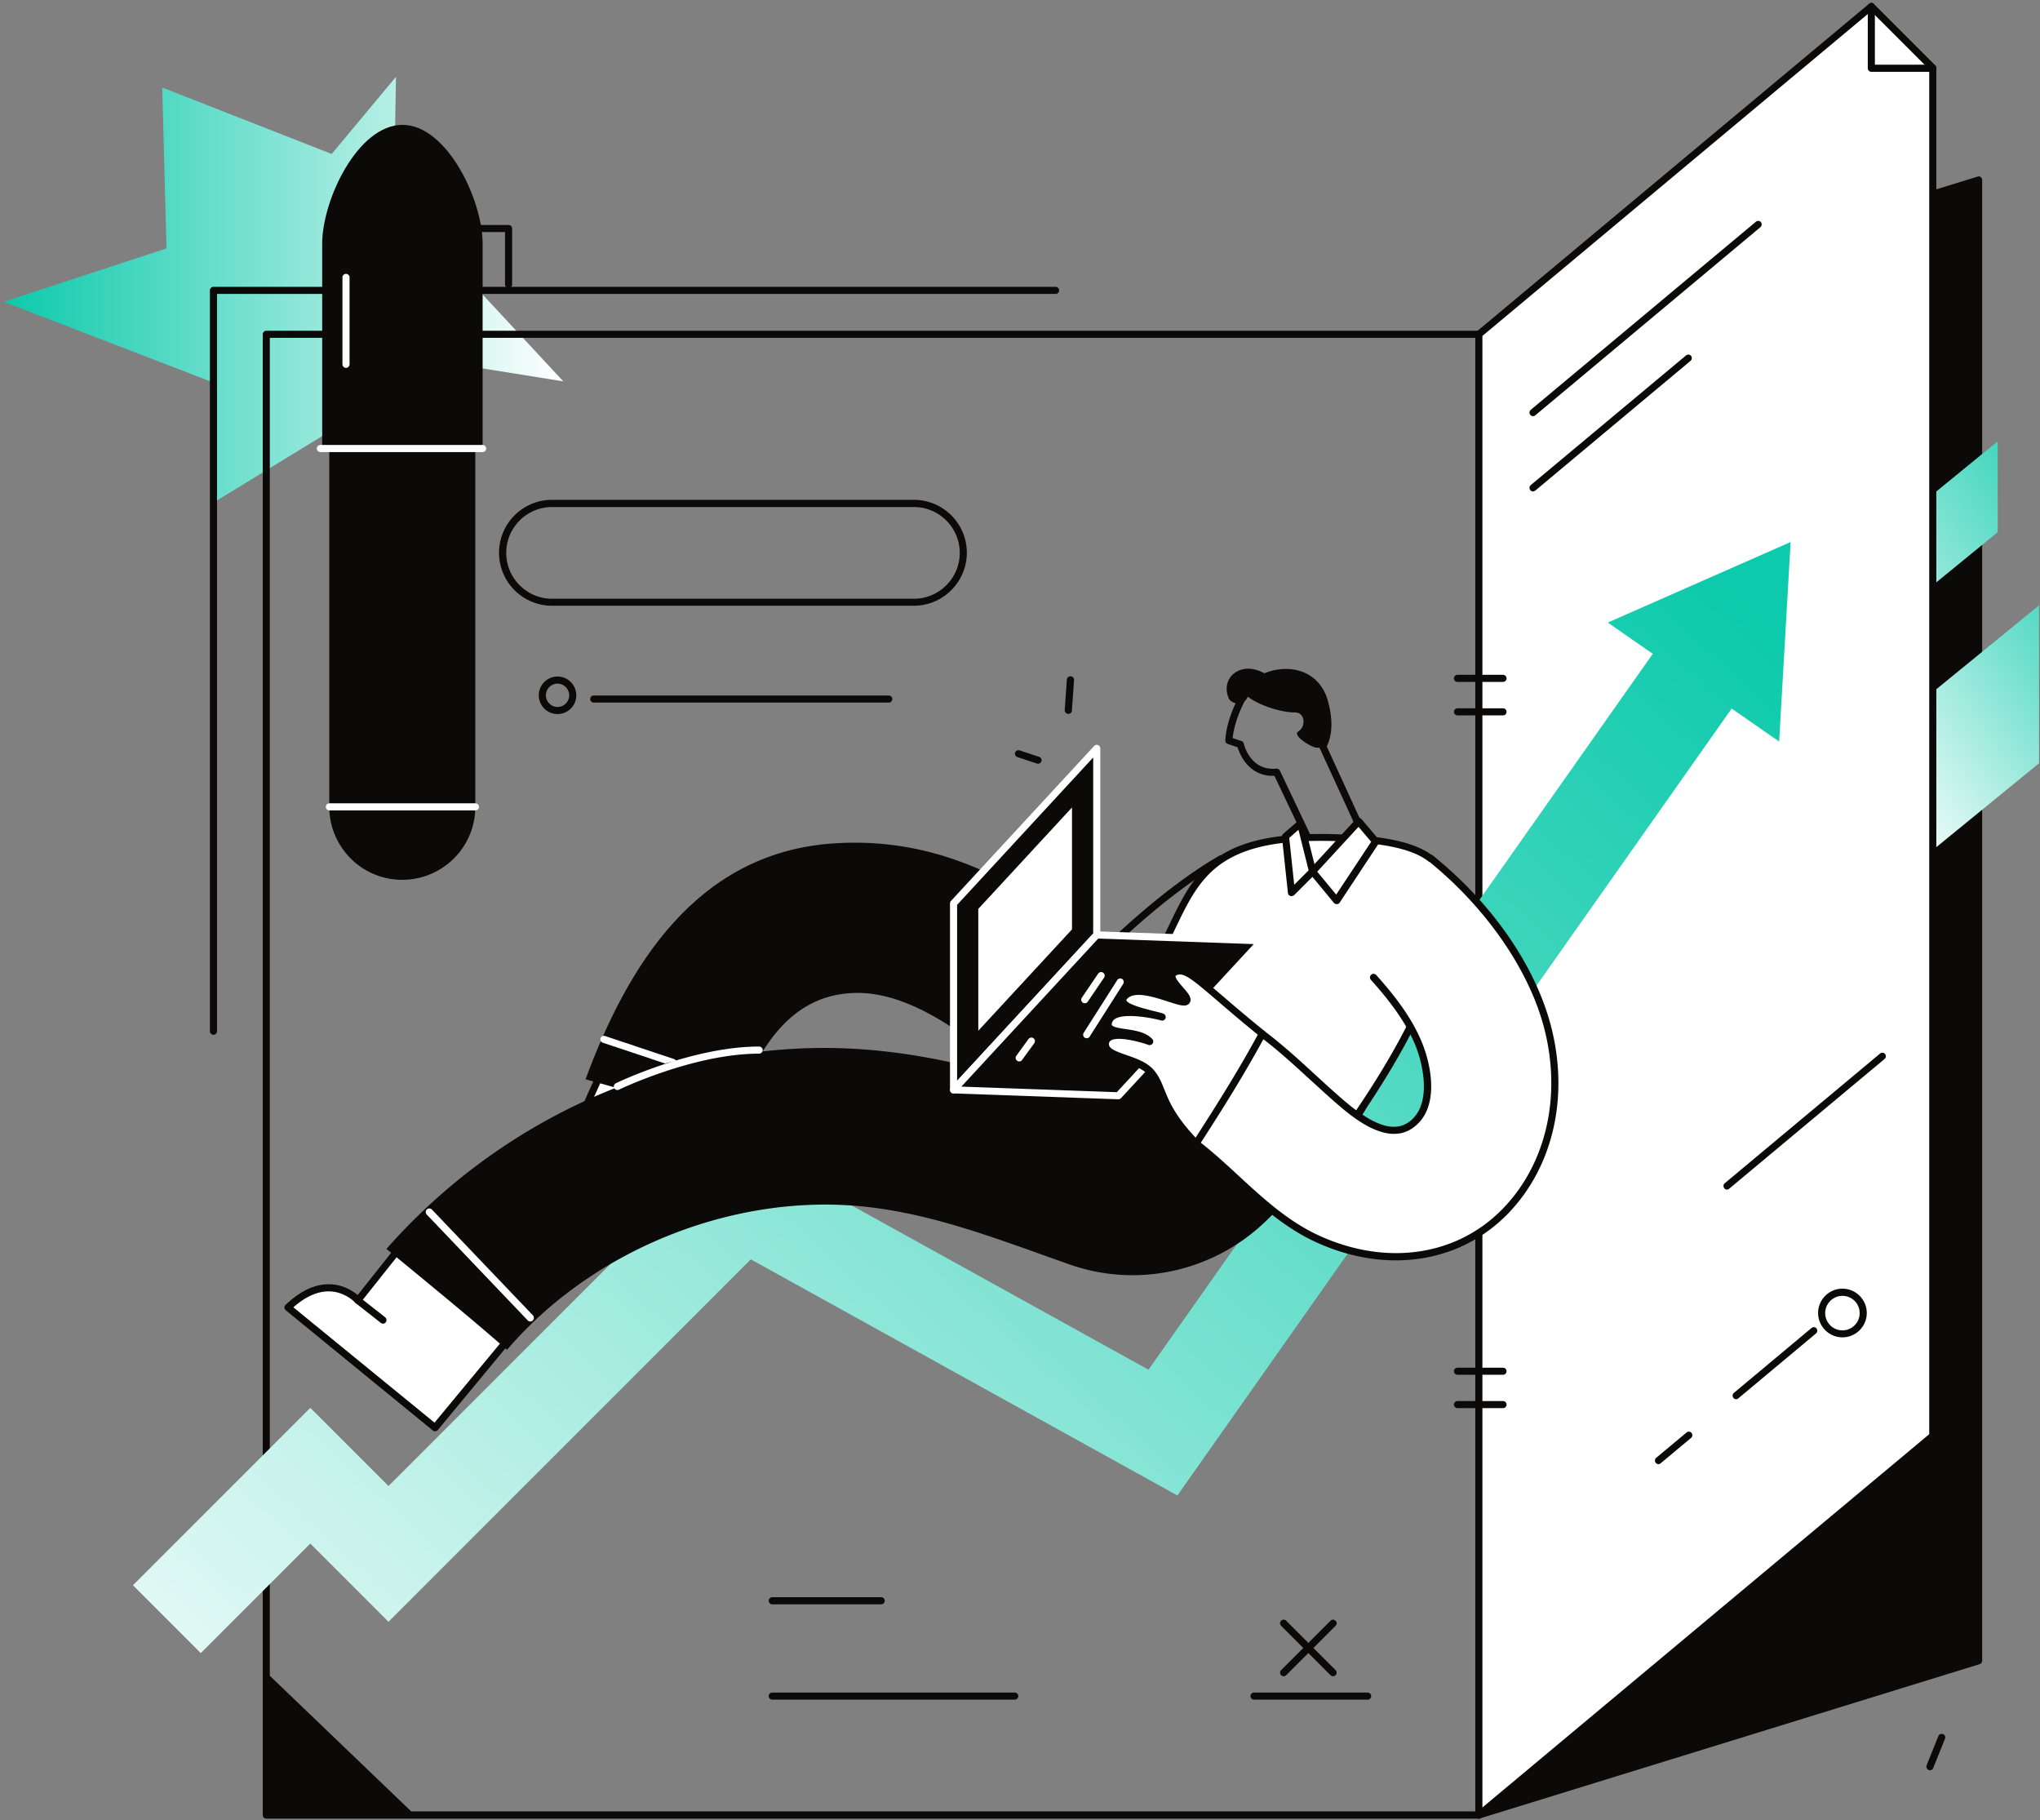 <svg fill="none" height="306" viewBox="0 0 343 306" width="343" xmlns="http://www.w3.org/2000/svg" xmlns:xlink="http://www.w3.org/1999/xlink"><rect x="0" y="0" width="343" height="306" fill="#808080" stroke="none"/><linearGradient id="a"><stop offset="0" stop-color="#0ccaab"/><stop offset="1" stop-color="#fff"/></linearGradient><linearGradient id="c" gradientUnits="userSpaceOnUse" x1=".646" x2="94.71" xlink:href="#a" y1="48.55" y2="48.55"/><linearGradient id="d" gradientUnits="userSpaceOnUse" x1="364.346" x2="314.109" xlink:href="#a" y1="101.349" y2="136.025"/><linearGradient id="e" gradientUnits="userSpaceOnUse" x1="352.098" x2="297.685" xlink:href="#a" y1="71.302" y2="108.861"/><linearGradient id="f" gradientUnits="userSpaceOnUse" x1="271.84" x2="36.257" xlink:href="#a" y1="81.255" y2="340.146"/><linearGradient id="g" gradientUnits="userSpaceOnUse" x1="295.521" x2="59.938" xlink:href="#a" y1="102.803" y2="361.695"/><clipPath id="b"><path d="M0 0h343v305.775H0z"/></clipPath><g clip-path="url(#b)"><path d="M55.77 25.883L27.279 14.715l.716 27.042-27.35 8.986L36.299 64.47l.068 19.728L74.51 60.872l20.205 3.24-28.492-30.658.358-20.547z" fill="url(#c)"/><path d="M333.037 29.77a.543.543 0 00-.528-.084L248.481 55.62a.603.603 0 00-.426.58V305.13c0 .187.085.375.238.477a.647.647 0 00.358.119c.052 0 .12-.017.171-.034l84.028-25.934a.605.605 0 00.426-.58V30.265a.629.629 0 00-.239-.494z" fill="#0b0a09"/><path d="M342.843 128.309l-18.296 14.936v-26.548l18.296-14.937z" fill="url(#d)"/><path d="M335.886 89.467l-10.521 8.593V82.783l10.521-8.594z" fill="url(#e)"/><path d="M248.652 305.725H44.772a.604.604 0 01-.596-.597V56.2c0-.324.273-.597.597-.597h203.879c.324 0 .597.273.597.597v248.928a.604.604 0 01-.597.597zm-203.283-1.211h202.686V56.796H45.369z" fill="#0b0a09"/><path d="M314.64 1.09L248.652 56.2v248.929l76.321-63.737V11.424L314.64 1.09z" fill="#fff"/><g fill="#0b0a09"><path d="M248.651 305.725a.682.682 0 01-.255-.051.607.607 0 01-.341-.546V56.2c0-.17.085-.341.221-.46L314.264.63a.582.582 0 01.801.035l10.333 10.333c.12.119.171.255.171.426v229.968c0 .17-.085.341-.222.46l-76.32 63.737a.6.6 0 01-.376.136zm.597-249.252V303.85l75.127-62.748V11.662l-9.77-9.77z"/><path d="M257.759 69.96a.573.573 0 01-.461-.222.61.61 0 01.069-.835l37.87-31.63c.256-.204.631-.187.836.068a.61.61 0 01-.069.836l-37.87 31.647a.595.595 0 01-.375.136zM257.759 82.612a.573.573 0 01-.461-.222.61.61 0 01.069-.835l26.122-21.809a.608.608 0 01.835.069.608.608 0 01-.068.835l-26.122 21.826a.596.596 0 01-.375.136zM290.378 199.975a.572.572 0 01-.46-.222.609.609 0 01.068-.836l26.122-21.808c.256-.204.631-.187.835.068a.609.609 0 01-.068.836l-26.122 21.808a.465.465 0 01-.375.154zM291.913 235.219a.57.57 0 01-.46-.222.607.607 0 01.068-.835l13.061-10.913c.256-.205.631-.188.836.068a.61.61 0 01-.069.836l-13.061 10.912a.465.465 0 01-.375.154zM278.853 246.132a.572.572 0 01-.461-.222.61.61 0 01.068-.835l5.116-4.263c.255-.205.631-.188.835.068a.609.609 0 01-.068.836l-5.115 4.262a.528.528 0 01-.375.154zM153.645 101.828H92.807c-4.91 0-8.9-3.99-8.9-8.9s3.99-8.901 8.9-8.901h60.855c4.911 0 8.901 3.99 8.901 8.9-.017 4.911-4.007 8.901-8.918 8.901zm-60.838-16.59c-4.246 0-7.69 3.461-7.69 7.707s3.461 7.707 7.69 7.707h60.855c4.246 0 7.707-3.462 7.707-7.707s-3.461-7.707-7.707-7.707zM149.435 118.112H99.833c-.324 0-.597-.273-.597-.597s.273-.596.597-.596h49.602c.324 0 .596.272.596.596s-.255.597-.596.597zM148.156 269.697h-18.313c-.324 0-.597-.273-.597-.597s.273-.597.597-.597h18.313c.324 0 .597.273.597.597s-.273.597-.597.597zM170.612 285.724h-40.769c-.324 0-.597-.273-.597-.597s.273-.596.597-.596h40.769c.324 0 .597.272.597.596s-.273.597-.597.597zM229.946 285.724h-19.097c-.324 0-.597-.273-.597-.597s.273-.596.597-.596h19.097c.324 0 .597.272.597.596s-.256.597-.597.597z"/></g><path d="M60.188 218.594l4.228 3.325z" fill="#fff"/><path d="M93.742 120.039a3.158 3.158 0 01-3.154-3.154c0-1.74 1.415-3.155 3.154-3.155s3.155 1.415 3.155 3.155a3.158 3.158 0 01-3.155 3.154zm0-5.115c-1.074 0-1.96.886-1.96 1.961 0 1.074.886 1.961 1.96 1.961 1.075 0 1.961-.887 1.961-1.961a1.972 1.972 0 00-1.96-1.961z" fill="#0b0a09"/><path d="M35.89 173.954a.603.603 0 01-.597-.596V48.817c0-.324.273-.597.597-.597h141.592c.324 0 .597.273.597.597s-.273.596-.597.596H36.487v123.945a.592.592 0 01-.597.596zM44.963 281.325l24.963 23.94-25.15-.137zM224.134 281.785a.59.59 0 01-.426-.17l-8.304-8.304a.597.597 0 010-.853.598.598 0 01.852 0l8.304 8.304a.597.597 0 01-.426 1.023z" fill="#0b0a09"/><path d="M215.83 281.785a.597.597 0 01-.426-1.023l8.304-8.304a.598.598 0 01.852 0 .597.597 0 010 .853l-8.304 8.304a.592.592 0 01-.426.17zM252.712 114.634h-7.656c-.324 0-.597-.273-.597-.597s.273-.597.597-.597h7.656c.324 0 .596.273.596.597s-.255.597-.596.597zM252.712 120.261h-7.656c-.324 0-.597-.273-.597-.597s.273-.597.597-.597h7.656c.324 0 .596.273.596.597s-.255.597-.596.597zM252.712 231.11h-7.656c-.324 0-.597-.273-.597-.597s.273-.597.597-.597h7.656c.324 0 .596.273.596.597s-.255.597-.596.597zM252.712 236.72h-7.656c-.324 0-.597-.273-.597-.597s.273-.597.597-.597h7.656c.324 0 .596.273.596.597s-.255.597-.596.597z" fill="#0b0a09"/><path d="M309.783 224.238a3.495 3.495 0 100-6.99 3.495 3.495 0 000 6.99z" fill="#fff"/><path d="M309.782 224.818c-2.251 0-4.093-1.841-4.093-4.092s1.842-4.092 4.093-4.092c2.25 0 4.092 1.841 4.092 4.092s-1.824 4.092-4.092 4.092zm0-6.974c-1.586 0-2.899 1.296-2.899 2.899s1.296 2.899 2.899 2.899 2.898-1.296 2.898-2.899-1.295-2.899-2.898-2.899zM324.975 12.072h-10.333a.604.604 0 01-.597-.597V1.091c0-.324.273-.597.597-.597s.596.273.596.597v9.787h9.737c.324 0 .596.273.596.597a.592.592 0 01-.596.597z" fill="#0b0a09"/><path d="M280.778 105.819l-87.677 124.439-69.671-38.553-58.11 58.11-13.146-13.146-29.822 29.822 11.407 11.407 18.415-18.415 13.146 13.146 60.924-60.923 71.717 39.695 96.509-136.988c-4.553-2.865-9.157-5.661-13.692-8.594z" fill="url(#f)"/><path d="M301.069 91.12l-1.927 33.54-28.816-20.001z" fill="url(#g)"/><path d="M55.363 68.46v67.164c0 3.649 1.603 6.94 4.127 9.19a12.195 12.195 0 008.15 3.087c3.956 0 7.486-1.876 9.736-4.792a12.204 12.204 0 002.54-7.485V68.46z" fill="#0b0a09"/><path d="M81.147 75.144V40.99c0-7.451-6.036-20-13.488-20s-13.487 12.549-13.487 20v34.154z" fill="#0b0a09"/><path d="M81.146 75.996H53.864a.604.604 0 01-.596-.597c0-.324.272-.597.596-.597h27.282c.324 0 .597.273.597.597a.604.604 0 01-.597.597z" fill="#fff"/><path d="M85.51 48.424a.604.604 0 01-.597-.597v-8.815H72.21a.604.604 0 01-.597-.597c0-.324.273-.596.597-.596h13.3c.324 0 .597.272.597.596v9.395a.608.608 0 01-.597.614z" fill="#0b0a09"/><path d="M79.936 136.238H55.382c-.324 0-.597-.273-.597-.597s.273-.597.597-.597h24.554c.323 0 .596.273.596.597s-.272.597-.596.597zM58.175 61.844a.604.604 0 01-.597-.597V46.634c0-.324.273-.597.597-.597s.597.273.597.597v14.613a.604.604 0 01-.597.597z" fill="#fff"/><path d="M179.632 120.005h-.051a.61.61 0 01-.563-.648l.358-5.116c.018-.324.341-.579.648-.562a.61.61 0 01.563.648l-.358 5.115a.587.587 0 01-.597.563zM174.536 128.394c-.069 0-.12-.017-.188-.034l-3.291-1.091c-.307-.103-.477-.444-.375-.751s.443-.477.75-.375l3.291 1.091a.599.599 0 01.375.751.599.599 0 01-.562.409zM323.9 296.944c0-.068.017-.119.034-.188l1.978-4.91a.59.59 0 01.785-.324c.307.119.46.477.324.784l-1.978 4.911a.59.59 0 01-.785.324.652.652 0 01-.358-.597z" fill="#0b0a09"/><path d="M101.501 179.394s-4.518 9.651-8.747 20.512l7.536 2.115 17.188-21.417z" fill="#fff"/><path d="M100.292 202.6c-.052 0-.103 0-.154-.017l-7.536-2.114a.614.614 0 01-.375-.307.583.583 0 01-.018-.477c4.178-10.76 8.714-20.445 8.765-20.547a.599.599 0 01.579-.341l15.994 1.211c.222.017.41.153.512.358a.615.615 0 01-.085.614l-17.188 21.416a.683.683 0 01-.494.204zm-6.736-3.103l6.531 1.824 16.233-20.222-14.443-1.091c-.852 1.841-4.689 10.213-8.32 19.489z" fill="#0b0a09"/><path d="M68.318 208.346l-8.15 10.248s-4.826-5.422-11.766 1.211l24.724 20.205 14.477-17.494z" fill="#fff"/><path d="M73.145 240.607a.597.597 0 01-.375-.136l-24.724-20.206c-.137-.102-.205-.273-.222-.443a.66.66 0 01.188-.461c2.506-2.387 5.03-3.563 7.553-3.461 2.217.085 3.803 1.16 4.57 1.807l7.741-9.753a.577.577 0 01.819-.102l19.302 14.169a.572.572 0 01.238.41.641.641 0 01-.136.46l-14.477 17.494a.628.628 0 01-.477.222zm-23.82-20.836l23.735 19.387 13.692-16.54-18.33-13.453-7.792 9.804a.564.564 0 01-.444.222c-.153.017-.34-.068-.46-.205-.017-.017-1.637-1.79-4.246-1.892-2.012-.069-4.058.835-6.155 2.677z" fill="#0b0a09"/><path d="M225.118 191.449c5.303-3.7 8.253-10.998 4.434-16.932-3.615-5.61-10.964-7.963-16.932-4.433a353.698 353.698 0 00-19.711 12.566 14.685 14.685 0 00-4.468 4.911c-3.222-1.176-6.394-2.37-9.531-3.461-14.323-5.013-28.629-8.475-43.873-7.861-27.06 1.092-52.244 13.522-70.062 33.71 6.803 5.61 13.64 11.169 20.273 16.966 13.812-16.164 35.944-25.389 56.712-24.332 13.095.665 25.048 5.474 37.291 9.77l.716.256c11.492 3.99 24.247 1.074 32.96-7.417 4.126-4.024 8.218-8.082 12.566-11.987-1.023-.477-1.739-.528-2.438-.409.358-.188.716-.409 1.057-.648s.682-.46 1.006-.699z" fill="#0b0a09"/><path d="M202.989 169.998c-2.626 0-4.808.683-6.564 1.808-14.494-17.171-32.892-31.817-56.695-29.993-22.627 1.739-34.188 20.444-41.28 39.627 8.184 2.25 16.351 4.535 24.502 6.923 3.683-10.316 8.951-21.348 21.092-21.451 14.8-.119 32.022 19.063 40.564 29.533 5.303 6.496 11.442 3.734 14.767-2.2 1.091.307 2.301.495 3.614.495 15.926 0 15.96-24.742 0-24.742z" fill="#0b0a09"/><path d="M103.82 183.247a.595.595 0 01-.545-.341c-.154-.29-.017-.648.272-.801.12-.069 12.823-6.173 24.094-6.173.324 0 .596.273.596.597s-.272.597-.596.597c-10.998 0-23.446 6.002-23.582 6.053-.051.051-.153.068-.239.068zM89.157 222.158a.608.608 0 01-.426-.188l-16.983-17.801a.613.613 0 01.017-.853.614.614 0 01.853.017L89.6 221.118a.612.612 0 01-.017.852.608.608 0 01-.427.188z" fill="#fff"/><path d="M112.325 178.644c.461-.086.921-.171 1.364-.256a.56.56 0 00-.375-.358l-11.595-3.871a.599.599 0 00-.75.375.6.6 0 00.375.751l10.521 3.512c.153-.068.307-.119.46-.153z" fill="#fff"/><path d="M64.397 222.516a.537.537 0 01-.375-.137l-4.229-3.325a.596.596 0 01.733-.937l4.229 3.325a.596.596 0 01.102.835.543.543 0 01-.46.239zM222.718 118.044c-.154-.579-.307-1.313-.495-2.08-1.722-1.228-3.563-2.319-5.405-3.359a9.962 9.962 0 00-3.683.887c-1.518-.938-3.359-1.518-5.047-.665-1.739.869-2.251 2.813-1.501 4.535.393.887 1.688 1.092 2.456.648.392-.221.631-.545.75-.903 2.251 1.722 6.155 2.694 7.878 2.66 1.824-.035 1.926 2.404.648 3.171-1.143.699 2.165 2.66 2.949 2.745.341.034.682.017 1.023-.017 1.109-1.824 1.33-4.297.427-7.622z" fill="#0b0a09"/><path d="M223.759 149.572c-.052 0-.103 0-.154-.017a.624.624 0 01-.392-.324l-8.935-18.807c-4.314.153-5.831-3.632-6.206-4.809l-1.637-.545a.605.605 0 01-.41-.563c0-.136.017-3.427 2.626-8.031 1.518-2.677 5.218-4.382 8.594-3.956 3.018.375 5.218 2.319 6.036 5.354.836 3.052.767 5.61-.205 7.605l8.287 18.091a.608.608 0 01-.187.733l-7.076 5.167a.58.58 0 01-.341.102zm-9.106-20.359c.222 0 .444.137.546.341l8.798 18.518 6.087-4.451-8.218-17.903a.617.617 0 01.017-.546c.955-1.739 1.04-4.092.256-6.974-.955-3.478-3.564-4.297-5.03-4.484-2.933-.358-6.105 1.074-7.401 3.359-1.926 3.393-2.353 6.019-2.455 7.008l1.484.494a.61.61 0 01.392.444c.034.187 1.125 4.603 5.456 4.194zM184.883 161.286a.527.527 0 01-.409-.171.612.612 0 01-.017-.852c.102-.102 10.367-10.572 20.547-16.403a.593.593 0 01.818.221.593.593 0 01-.222.819c-10.043 5.746-20.188 16.079-20.29 16.198-.103.137-.273.188-.427.188z" fill="#0b0a09"/><path d="M226.707 140.91c-26.685-1.433-25.696 8.951-33.045 21.552-4.024 6.889-6.889 11.254-6.889 11.254l35.671 21.621s12.431-15.466 17.955-29.993c6.974-18.398 3.308-23.514-13.692-24.434z" fill="#fff"/><path d="M222.445 195.933a.643.643 0 01-.307-.085l-35.67-21.621a.602.602 0 01-.273-.375.63.63 0 01.085-.46c.034-.051 2.916-4.416 6.872-11.22 1.312-2.233 2.336-4.382 3.325-6.462 4.62-9.617 7.979-16.574 30.265-15.38 9.037.477 13.863 2.165 16.113 5.627 2.456 3.751 1.876 9.617-1.909 19.608-5.491 14.46-17.921 30.01-18.04 30.164a.679.679 0 01-.461.204zm-34.835-22.422l34.682 21.024c1.995-2.54 12.601-16.454 17.528-29.43 3.598-9.463 4.212-15.175 2.029-18.517-2.029-3.104-6.564-4.621-15.175-5.099-21.518-1.159-24.69 5.491-29.106 14.698-1.006 2.098-2.046 4.263-3.376 6.548-3.206 5.507-5.695 9.429-6.582 10.776z" fill="#0b0a09"/><path d="M218.662 138.42l-2.523 2.2 1.006 9.429 3.546-3.546z" fill="#fff"/><path d="M217.144 150.646a.853.853 0 01-.204-.034.588.588 0 01-.392-.495l-1.006-9.429a.587.587 0 01.204-.512l2.524-2.182c.153-.137.375-.171.58-.12a.608.608 0 01.409.427l2.029 8.082a.608.608 0 01-.154.563l-3.546 3.546c-.137.085-.29.154-.444.154zm-.375-9.788l.836 7.878 2.421-2.421-1.705-6.821z" fill="#0b0a09"/><path d="M228.431 138.079l-7.742 8.424 4.042 4.893 6.564-9.94z" fill="#fff"/><path d="M224.732 151.993a.623.623 0 01-.46-.222l-4.042-4.893a.599.599 0 01.017-.785l7.759-8.423c.119-.119.238-.205.46-.187.171 0 .341.085.443.204l2.865 3.376c.17.205.188.495.051.716l-6.565 9.941a.62.62 0 01-.46.273h-.068zm-3.257-5.456l3.189 3.853 5.882-8.883-2.131-2.507zM184.404 157.159l-24.076 26.054v-31.34l24.076-26.054z" fill="#0b0a09"/><path d="M160.327 183.811a.997.997 0 01-.221-.035.598.598 0 01-.376-.562v-31.34a.61.61 0 01.154-.409l24.076-26.054a.605.605 0 01.665-.154.598.598 0 01.375.563v31.34c0 .153-.051.29-.153.409l-24.076 26.054a.654.654 0 01-.444.188zm.597-31.698v29.566l22.883-24.758v-29.584z" fill="#fff"/><path d="M180.243 156.239l-15.755 17.034v-20.479l15.755-17.051z" fill="#fff"/><path d="M184.404 157.159l-24.076 26.054 27.708.989 24.076-26.054z" fill="#0b0a09"/><path d="M188.035 184.799h-.017l-27.708-.989a.57.57 0 01-.529-.375.576.576 0 01.12-.631l24.076-26.054c.119-.119.307-.205.46-.188l27.708.989c.239 0 .443.154.529.376a.574.574 0 01-.12.63l-24.076 26.054a.617.617 0 01-.443.188zm-26.395-2.131l26.139.937 23.019-24.894-26.139-.938z" fill="#fff"/><path d="M171.376 178.439a.6.6 0 01-.358-.119.6.6 0 01-.137-.836l2.046-2.813a.6.6 0 01.836-.137.598.598 0 01.136.836l-2.046 2.813a.568.568 0 01-.477.256zM182.393 168.652a.612.612 0 01-.341-.103.6.6 0 01-.153-.835l2.745-4.041a.603.603 0 01.836-.154.602.602 0 01.153.836l-2.745 4.041a.602.602 0 01-.495.256zM182.717 174.534a.704.704 0 01-.324-.085.602.602 0 01-.188-.818l5.644-8.867a.602.602 0 01.819-.187c.272.17.358.545.187.818l-5.644 8.867a.572.572 0 01-.494.272zM212.2 173.819c-9.668-7.809-12.328-11.203-14.443-10.452-2.387.852 1.825 3.666 1.791 4.757-.051 1.654-7.707-3.189-10.367-.699-2.166 2.012 4.74 3.018 6.206 3.58 0 0-7.877-2.097-8.951.648-1.075 2.746 4.808 1.228 6.837 3.496 0 0-6.94-2.473-7.417.153-.478 2.626 5.354 2.387 7.622 4.996 2.267 2.626 1.244 5.44 7.587 11.953z" fill="#fff"/><path d="M201.066 192.865a.612.612 0 01-.426-.188c-4.126-4.229-5.235-7.008-6.036-9.054-.461-1.142-.819-2.063-1.569-2.933-.904-1.057-2.575-1.637-4.041-2.148-1.995-.699-4.075-1.415-3.717-3.359.102-.546.409-.989.921-1.279.153-.085.324-.171.528-.222-.341-.17-.631-.392-.801-.699-.256-.426-.256-.955-.017-1.552.46-1.176 1.807-1.636 3.359-1.756-.546-.324-.904-.716-1.023-1.176-.086-.358-.068-.921.562-1.518 1.825-1.705 5.32-.563 7.878.256.733.239 1.671.546 2.183.614-.188-.29-.58-.733-.853-1.04-.87-1.006-1.773-2.029-1.518-3.001.12-.478.495-.819 1.092-1.04 1.807-.648 3.615.92 8.014 4.689a278.222 278.222 0 007.008 5.865.595.595 0 01-.751.921c-2.932-2.37-5.2-4.314-7.042-5.9-3.904-3.342-5.661-4.876-6.837-4.467-.205.068-.324.153-.324.204-.085.359.784 1.365 1.262 1.91.716.819 1.279 1.467 1.261 2.115a.936.936 0 01-.392.733c-.596.426-1.551.136-3.478-.495-2.285-.733-5.388-1.739-6.701-.528-.171.153-.239.29-.222.341.188.716 3.393 1.5 4.604 1.807.716.171 1.279.307 1.62.443.29.12.46.444.358.751s-.409.477-.716.392c-2.404-.648-7.571-1.415-8.236.273-.068.17-.136.392-.051.511.205.358 1.381.529 2.319.665 1.603.239 3.41.512 4.467 1.688a.59.59 0 01.051.733.622.622 0 01-.699.239c-1.824-.648-5.149-1.432-6.292-.767a.717.717 0 00-.341.46c-.153.853.819 1.279 2.933 2.012 1.62.563 3.445 1.194 4.57 2.49.887 1.023 1.296 2.063 1.79 3.274.819 2.046 1.825 4.586 5.781 8.661.238.239.221.614-.017.853-.154.153-.307.222-.461.222z" fill="#0b0a09"/><path d="M230.923 164.338c2.984 3.342 5.797 6.923 7.519 11.032 1.671 3.99 3.001 11.084-1.483 13.931-3.871 2.455-9.105-1.824-11.953-4.297-4.314-3.751-8.27-7.775-12.805-11.185-3.41 6.326-7.23 12.396-11.135 18.432 6.889 5.286 12.362 12.362 20.513 16.062 10.793 4.894 23.155 4.058 31.647-4.859 7.758-8.134 9.685-19.729 7.025-30.403-2.797-11.202-10.794-21.637-19.609-28.748z" fill="#fff"/><path d="M234.708 211.877c-4.348 0-8.901-.989-13.351-3.018-5.422-2.456-9.736-6.429-13.88-10.265-2.165-1.995-4.399-4.058-6.752-5.866a.608.608 0 01-.136-.801c3.7-5.729 7.622-11.919 11.117-18.398a.644.644 0 01.392-.307.634.634 0 01.495.102c2.984 2.251 5.78 4.792 8.457 7.264 1.415 1.296 2.882 2.643 4.365 3.939 3.53 3.069 7.98 6.309 11.237 4.245 4.246-2.694 2.677-9.821 1.262-13.197-1.791-4.263-4.758-7.878-7.418-10.862a.598.598 0 01.052-.852.598.598 0 01.852.051c2.728 3.052 5.763 6.769 7.622 11.186 1.671 3.972 3.206 11.543-1.722 14.68-4.416 2.814-10.197-2.216-12.652-4.348-1.501-1.295-2.967-2.66-4.399-3.955-2.507-2.302-5.081-4.672-7.827-6.77-3.342 6.122-7.008 11.97-10.52 17.392 2.233 1.757 4.348 3.701 6.394 5.593 4.092 3.768 8.321 7.673 13.573 10.06 11.39 5.167 23.257 3.359 30.964-4.723 7.111-7.451 9.685-18.603 6.889-29.839-2.489-10.009-9.873-20.632-19.523-28.424a.594.594 0 11.75-.921c9.992 8.065 17.341 18.654 19.932 29.055 2.899 11.629.222 23.206-7.178 30.965-5.064 5.285-11.782 8.014-18.995 8.014z" fill="#0b0a09"/></g></svg>